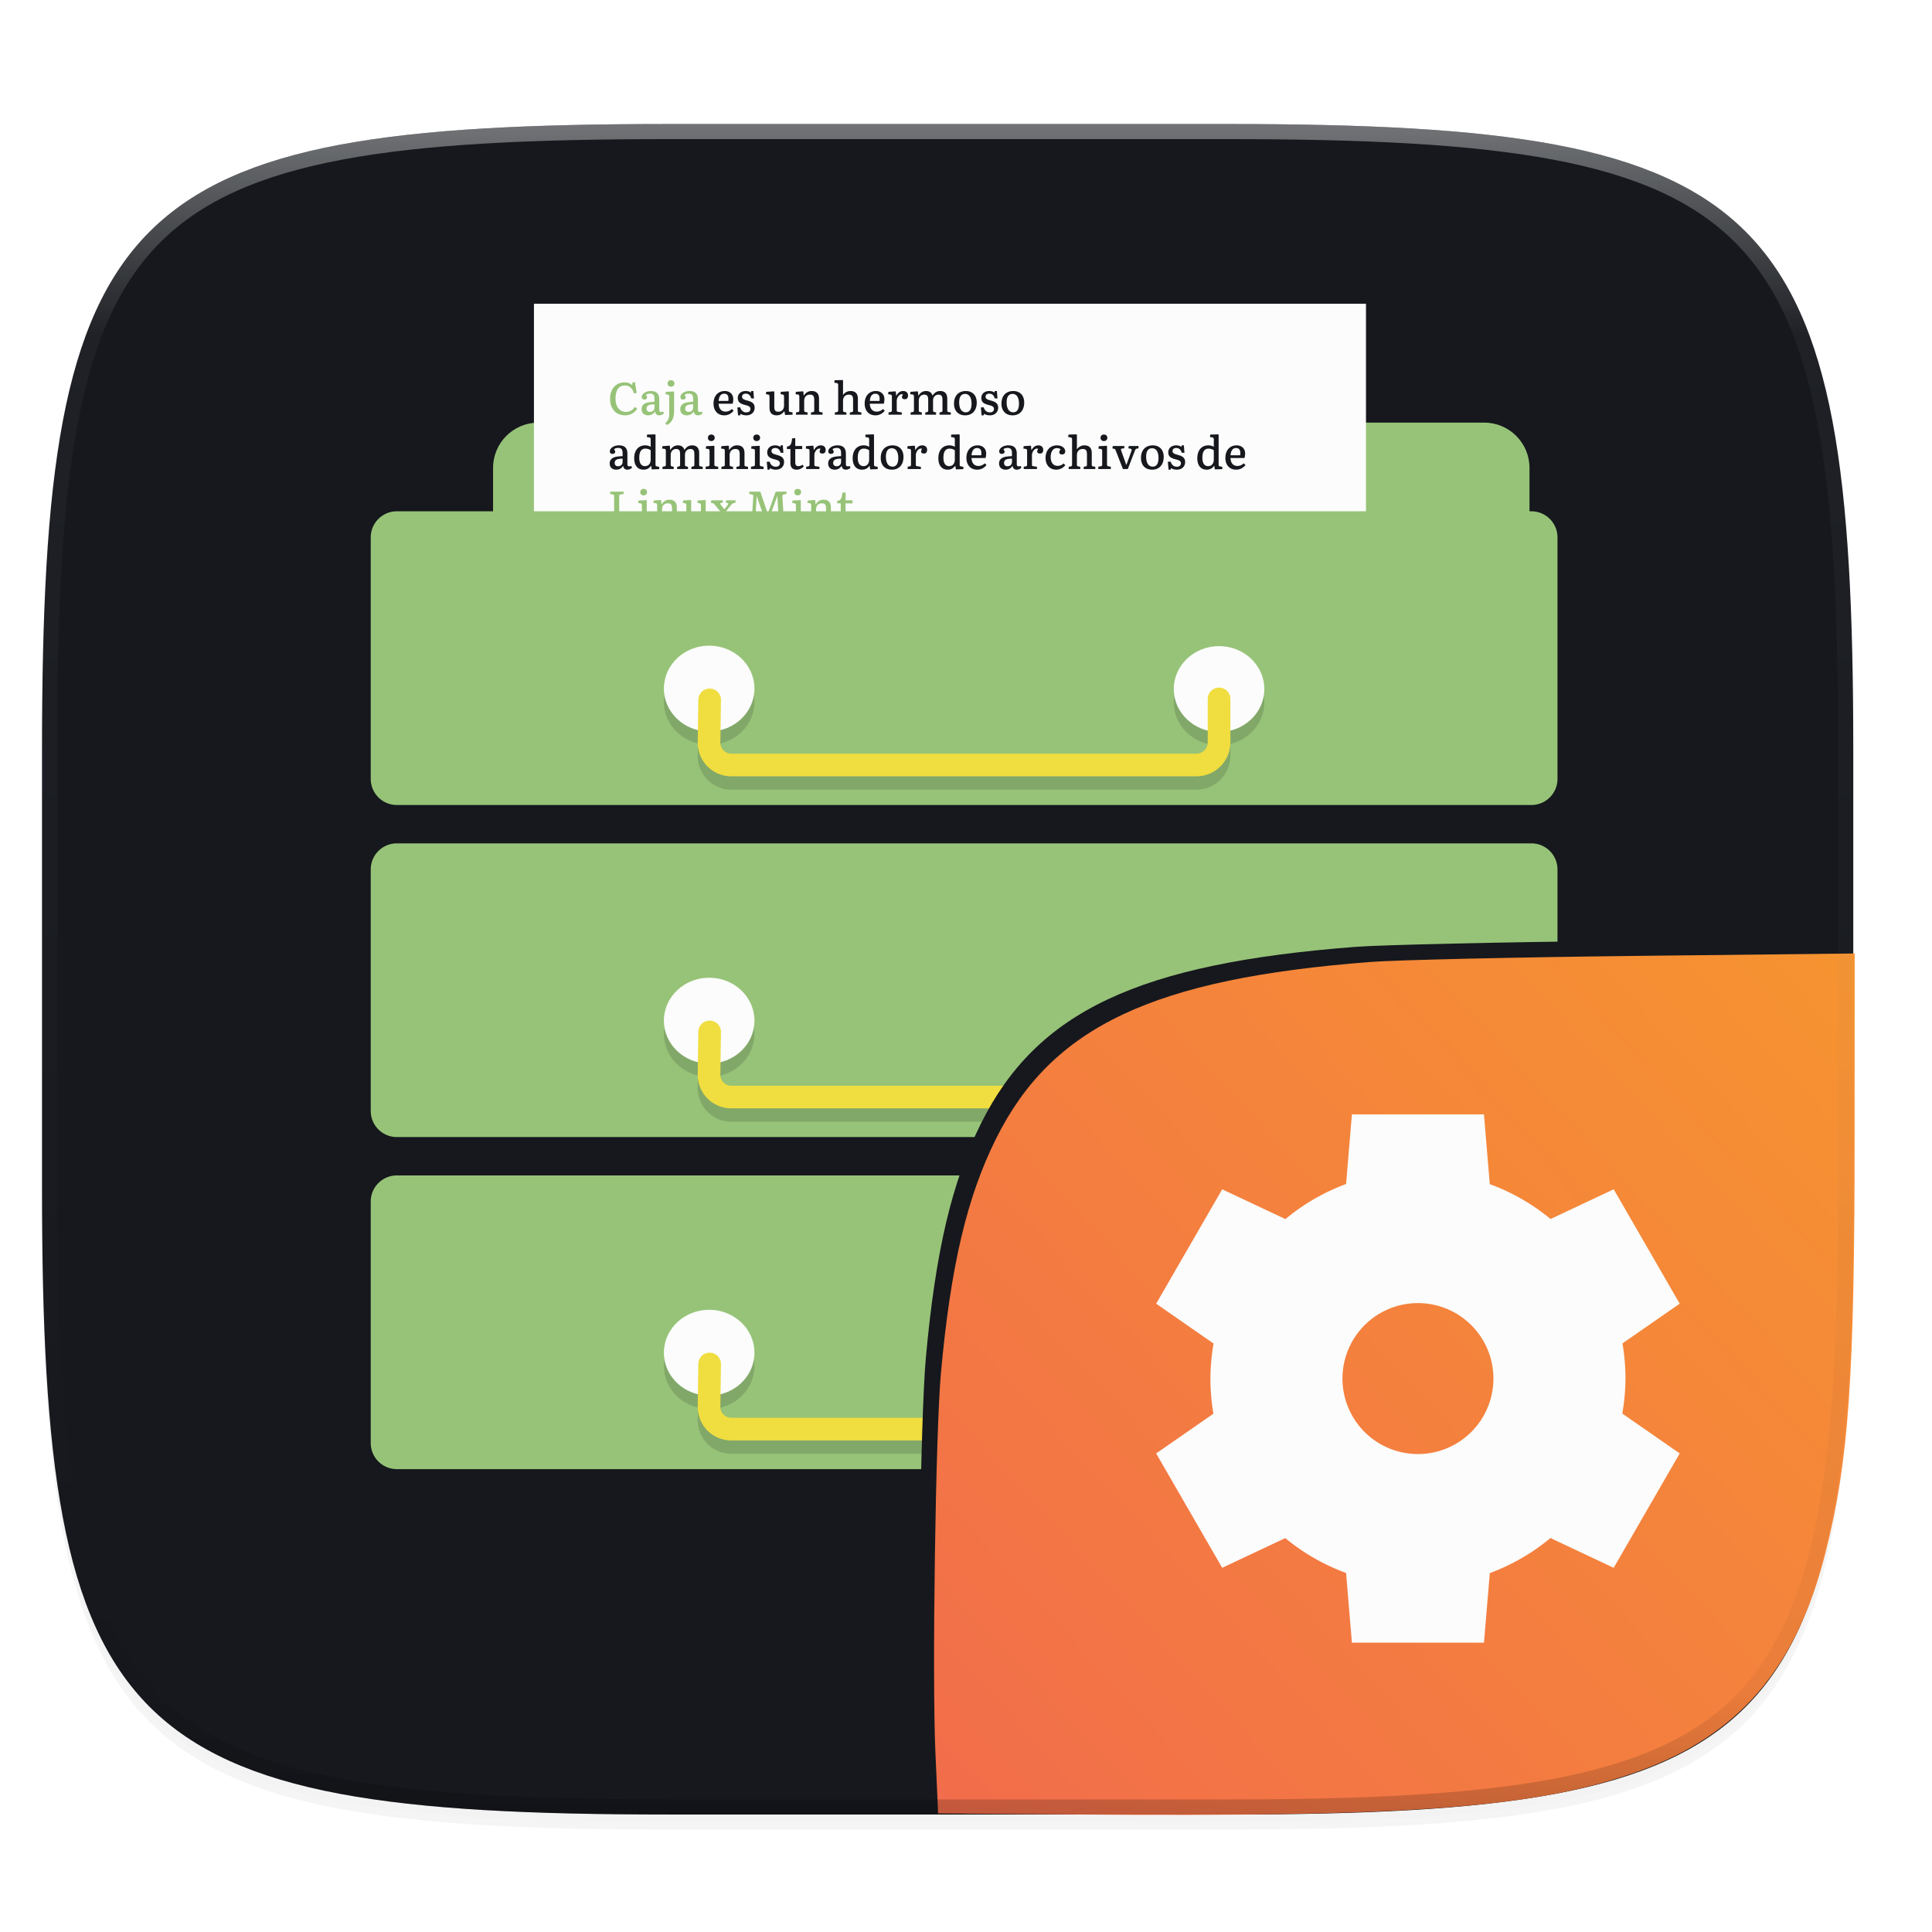 <svg xmlns="http://www.w3.org/2000/svg" xmlns:xlink="http://www.w3.org/1999/xlink" width="256" height="256" version="1.0" enable-background="new">
    <defs>
        <linearGradient id="c">
            <stop offset="0" stop-color="#F26D4B"/>
            <stop offset="1" stop-color="#F69331"/>
        </linearGradient>
        <linearGradient id="b">
            <stop offset="0" stop-color="#16181D"/>
            <stop offset="1" stop-color="#16181D"/>
        </linearGradient>
        <filter id="d" width="1.046" height="1.05" x="-.02" y="-.03" color-interpolation-filters="sRGB">
            <feGaussianBlur stdDeviation="2.32"/>
        </filter>
        <filter id="e" width="1.023" height="1.025" x="-.01" y="-.01" color-interpolation-filters="sRGB">
            <feGaussianBlur stdDeviation="1.16"/>
        </filter>
        <linearGradient id="l" x1="296" x2="296" y1="-212" y2="236" gradientUnits="userSpaceOnUse" xlink:href="#a"/>
        <linearGradient id="a">
            <stop offset="0" stop-color="#FBFCFB"/>
            <stop offset=".125" stop-color="#FBFCFB" stop-opacity=".098"/>
            <stop offset=".925" stop-opacity=".098"/>
            <stop offset="1" stop-opacity=".498"/>
        </linearGradient>
        <clipPath id="k" clipPathUnits="userSpaceOnUse">
            <path d="M361.938-212C507.235-212 528-191.287 528-46.125v116.25C528 215.286 507.235 236 361.937 236H214.063C68.766 236 48 215.286 48 70.125v-116.25C48-191.287 68.765-212 214.063-212z" fill="#C677DD"/>
        </clipPath>
        <filter id="g" width="1.017" height="1.074" x="-.01" y="-.04" color-interpolation-filters="sRGB" filterUnits="objectBoundingBox">
            <feOffset in="SourceGraphic" result="result1"/>
            <feComposite in="SourceGraphic" in2="result1" operator="out" result="pf_100_inverse"/>
            <feFlood flood-opacity=".4" result="pf_100_color"/>
            <feComposite in="pf_100_color" in2="pf_100_inverse" operator="in" result="pf_100_shadow"/>
            <feComposite in="pf_100_shadow" in2="SourceGraphic" result="fbSourceGraphic"/>
            <feColorMatrix in="fbSourceGraphic" result="fbSourceGraphicAlpha" values="0 0 0 -1 0 0 0 0 -1 0 0 0 0 -1 0 0 0 0 1 0"/>
            <feFlood flood-opacity=".498" result="flood"/>
            <feComposite in="flood" in2="fbSourceGraphic" operator="out" result="composite1"/>
            <feGaussianBlur in="composite1" result="blur" stdDeviation="3"/>
            <feOffset dx="2" dy="2" result="offset"/>
            <feComposite in="offset" in2="fbSourceGraphic" operator="atop" result="fbSourceGraphic"/>
            <feColorMatrix in="fbSourceGraphic" result="fbSourceGraphicAlpha" values="0 0 0 -1 0 0 0 0 -1 0 0 0 0 -1 0 0 0 0 1 0"/>
            <feFlood result="flood"/>
            <feComposite in="flood" in2="fbSourceGraphic" operator="out" result="composite1"/>
            <feGaussianBlur in="composite1" result="blur" stdDeviation="3"/>
            <feOffset dx="2" dy="2" result="offset"/>
            <feComposite in="offset" in2="fbSourceGraphic" operator="atop" result="fbSourceGraphic"/>
            <feColorMatrix in="fbSourceGraphic" result="fbSourceGraphicAlpha" values="0 0 0 -1 0 0 0 0 -1 0 0 0 0 -1 0 0 0 0 1 0"/>
            <feFlood flood-opacity=".6" result="flood"/>
            <feComposite in="flood" in2="fbSourceGraphic" operator="out" result="composite1"/>
            <feGaussianBlur in="composite1" result="blur" stdDeviation="3"/>
            <feOffset dx="2" dy="2" result="offset"/>
            <feComposite in="offset" in2="fbSourceGraphic" operator="atop" result="composite2"/>
        </filter>
        <linearGradient id="f" x1="21.739" x2="232.594" y1="271.93" y2="73.646" gradientUnits="userSpaceOnUse" xlink:href="#b"/>
        <filter id="h" width="1.058" height="1.269" x="-.03" y="-.13" color-interpolation-filters="sRGB">
            <feGaussianBlur stdDeviation=".969"/>
        </filter>
        <filter id="i" color-interpolation-filters="sRGB">
            <feFlood flood-opacity=".4" result="flood"/>
            <feComposite in="flood" in2="SourceGraphic" operator="in" result="composite1"/>
            <feGaussianBlur in="composite1" result="blur" stdDeviation="3"/>
            <feOffset dx="-2" dy="-2" result="offset"/>
            <feComposite in="offset" in2="SourceGraphic" operator="out" result="composite2"/>
        </filter>
        <linearGradient id="j" x1="123.89" x2="244.549" y1="282.928" y2="172.102" gradientUnits="userSpaceOnUse" xlink:href="#c"/>
    </defs>
    <path d="M162.537 62.432c72.648 0 83.031 10.357 83.031 82.937v58.125c0 72.581-10.383 82.938-83.031 82.938H88.599c-72.648 0-83.031-10.357-83.031-82.938V145.37c0-72.58 10.383-82.937 83.031-82.937z" opacity=".2" filter="url(#d)" transform="translate(0 -44)"/>
    <path d="M162.537 61.432c72.648 0 83.031 10.357 83.031 82.937v58.125c0 72.581-10.383 82.938-83.031 82.938H88.599c-72.648 0-83.031-10.357-83.031-82.938V144.37c0-72.58 10.383-82.937 83.031-82.937z" opacity=".1" filter="url(#e)" transform="translate(0 -44)"/>
    <path d="M162.537 60.432c72.648 0 83.031 10.357 83.031 82.937v58.125c0 72.581-10.383 82.938-83.031 82.938H88.599c-72.648 0-83.031-10.357-83.031-82.938V143.37c0-72.58 10.383-82.937 83.031-82.937z" fill="url(#f)" transform="translate(0 -44)"/>
    <path style="isolation:isolate" d="M65.333 94h125.334c3.311 0 6 2.689 6 6v19.667c0 3.311-2.689 6-6 6H65.333c-3.311 0-6-2.689-6-6V100c0-3.311 2.689-6 6-6z" fill="#97C378" filter="url(#g)" transform="translate(0 -44)"/>
    <path d="M65.333 94h125.334c3.311 0 6 2.689 6 6v19.667c0 3.311-2.689 6-6 6H65.333c-3.311 0-6-2.689-6-6V100c0-3.311 2.689-6 6-6z" style="isolation:isolate" fill="none" filter="url(#g)" transform="translate(0 -44)"/>
    <path style="isolation:isolate" fill="#FBFCFB" d="M70.75 40.25H181V80H70.75z"/>
    <path d="M114.172 69.458c.282 0 .48-.18.48-.468 0-.288-.198-.462-.48-.462-.27 0-.468.18-.468.468 0 .288.198.462.468.462z" style="isolation:isolate" fill="#97C378"/>
    <path fill-rule="evenodd" d="M99.112 69.35h1.5v-.306l-.336-.054c-.174-.03-.192-.102-.186-.288l.168-2.934.006-.036 1.032 2.94h.618L103 65.726l.006.03.168 2.922c0 .192-.012.276-.18.306l-.366.06v.306h1.764v-.306l-.348-.054c-.174-.03-.192-.096-.192-.282l-.18-2.886c-.006-.18.012-.282.18-.306l.366-.06v-.306h-1.434l-1.032 2.868-.024.048-.978-2.916h-1.464v.306l.336.06c.174.03.198.096.192.282l-.18 2.898c-.012.18-.018.264-.186.294l-.336.054zm6.582-3.708c.27 0 .456-.18.456-.432 0-.258-.18-.432-.456-.432-.264 0-.444.18-.444.432 0 .258.18.432.444.432zm-.744 3.708h1.662v-.306l-.318-.06c-.168-.03-.186-.102-.186-.276v-2.406l-.072-.03-1.026.054-.042.318.282.042c.198.024.216.102.216.372v1.632c0 .18-.006.264-.18.294l-.336.054zm2.094 0h1.536v-.294l-.3-.066c-.132-.03-.15-.09-.15-.258v-1.218c0-.582.366-.822.768-.822.516 0 .564.324.564.75v1.314c0 .168-.024.222-.18.252l-.252.048v.294h1.536v-.3l-.282-.048c-.168-.03-.186-.084-.186-.246v-1.518c0-.552-.222-1.026-.984-1.026-.546 0-.87.336-1.032.618h-.018l-.042-.534-.072-.042-.918.066-.042.312.294.042c.186.03.204.102.204.372v1.662c0 .168 0 .258-.156.288l-.288.054zm5.19.084c.384 0 .708-.192.93-.42l-.156-.24c-.162.108-.336.192-.558.192-.294 0-.408-.174-.408-.498v-1.77h.918v-.402h-.918v-1.008l-.084-.036-.342.042c-.048.696-.198 1.032-.678 1.074v.33h.462v1.842c0 .552.234.894.834.894zm-31.38-.084h2.988l.156-1.302h-.366c-.222.726-.378.948-.948.948h-.636v-3.204c0-.186.024-.252.198-.282l.39-.054v-.306h-1.782v.306l.324.054c.186.036.198.096.198.282v2.892c0 .186-.012.276-.186.306l-.336.054zm4.428-3.708c.27 0 .456-.18.456-.432 0-.258-.18-.432-.456-.432-.264 0-.444.18-.444.432 0 .258.18.432.444.432zm-.744 3.708H86.2v-.306l-.318-.06c-.168-.03-.186-.102-.186-.276v-2.406l-.072-.03-1.026.054-.042.318.282.042c.198.024.216.102.216.372v1.632c0 .18-.006.264-.18.294l-.336.054zm2.094 0h1.536v-.294l-.3-.066c-.132-.03-.15-.09-.15-.258v-1.218c0-.582.366-.822.768-.822.516 0 .564.324.564.75v1.314c0 .168-.024.222-.18.252l-.252.048v.294h1.536v-.3l-.282-.048c-.168-.03-.186-.084-.186-.246v-1.518c0-.552-.222-1.026-.984-1.026-.546 0-.87.336-1.032.618h-.018l-.042-.534-.072-.042-.918.066-.042.312.294.042c.186.03.204.102.204.372v1.662c0 .168 0 .258-.156.288l-.288.054zm5.262.084c.51 0 .786-.258 1.008-.54h.018l.09.492.99-.036v-.306l-.3-.054c-.168-.03-.192-.096-.192-.282v-2.412l-.072-.042-.984.066-.042.312.258.042c.186.03.204.102.204.366v1.092c0 .576-.354.822-.756.822-.516 0-.534-.33-.534-.744v-1.914l-.072-.042-.996.066-.048.312.27.042c.192.03.21.108.21.366v1.374c0 .54.204 1.02.948 1.02zm2.316-.084h1.332v-.294l-.234-.06c-.174-.042-.144-.12-.042-.252l.474-.612.51.624c.12.15.108.234-.042.258l-.258.036v.3h1.65v-.312l-.216-.036c-.174-.036-.258-.114-.402-.288l-.78-.96.66-.828c.156-.198.24-.246.384-.276l.222-.048v-.306h-1.242l-.06.3.204.054c.174.042.174.102.042.27l-.42.564-.48-.588c-.114-.138-.126-.234.036-.258l.228-.042v-.3h-1.524l-.06.318.21.048c.162.042.222.102.354.264l.768.936-.708.876c-.174.186-.234.228-.384.264l-.222.048z" style="isolation:isolate" fill="#97C378"/>
    <path fill-rule="evenodd" d="M159.892 62.234c.54 0 .822-.282.984-.51h.018l.084.474.984-.036v-.306l-.288-.054c-.168-.03-.198-.084-.198-.27V57.62l-.066-.066-1.05.03-.036.324.264.042c.228.036.246.108.246.348v.906a1.419 1.419 0 0 0-.72-.192c-.906 0-1.464.66-1.464 1.704 0 .942.444 1.518 1.242 1.518zm.198-.468c-.552 0-.768-.474-.768-1.11 0-.744.234-1.212.816-1.212.222 0 .486.06.696.222v1.224c0 .642-.39.876-.744.876zm3.72.468c.576 0 .99-.312 1.218-.618l-.228-.228a1.165 1.165 0 0 1-.834.354c-.57 0-.894-.402-.918-1.05h1.854c.054-.192.084-.402.084-.594 0-.684-.48-1.086-1.128-1.086-.87 0-1.488.624-1.488 1.668 0 .858.474 1.554 1.44 1.554zm-.762-1.908c.042-.474.21-.96.738-.96.36 0 .564.21.564.672 0 .108-.006.21-.018.288zm-29.808 1.908c.426 0 .714-.18.924-.516.042.3.21.516.576.516.18 0 .42-.084.588-.24l-.066-.246c-.378.108-.534.024-.534-.222v-1.404c0-.882-.498-1.11-1.14-1.11-.624 0-1.188.36-1.188.798 0 .18.096.33.354.33.246 0 .36-.144.36-.282 0-.084-.09-.234-.15-.336.084-.084.288-.174.534-.174.378 0 .594.168.594.672v.42c-.24.012-.504.03-.744.066-.594.084-.966.372-.966.906 0 .6.444.822.858.822zm.264-.45c-.252 0-.462-.126-.462-.444 0-.234.126-.462.51-.522.144-.024.342-.048.54-.048v.42c0 .456-.348.594-.588.594zm2.148.366h1.752v-.3l-.516-.078c-.144-.024-.15-.09-.15-.258v-1.182c0-.54.438-1.02.816-.864-.096.186-.12.276-.12.354 0 .162.126.276.372.276.288 0 .426-.186.426-.486 0-.408-.288-.6-.648-.6-.48 0-.744.348-.9.618h-.018l-.054-.534-.072-.042-.9.066-.042.318.294.042c.186.03.204.102.204.372v1.65c0 .168-.006.258-.156.288l-.288.054zm4.32.084a1.5 1.5 0 0 0 1.182-.594l-.216-.234a1.144 1.144 0 0 1-.804.324c-.552 0-.912-.42-.912-1.176 0-.696.312-1.176.804-1.176.186 0 .33.024.504.138-.126.21-.174.312-.174.402 0 .192.15.3.378.3.282 0 .414-.186.414-.408 0-.426-.42-.798-1.098-.798-.894 0-1.506.642-1.506 1.668 0 .87.486 1.554 1.428 1.554zm1.638-.084h1.536v-.294l-.3-.066c-.132-.03-.15-.09-.15-.258v-1.218c0-.582.372-.822.768-.822.516 0 .564.324.564.75v1.314c0 .168-.024.222-.18.252l-.252.048v.294h1.536v-.3l-.282-.048c-.168-.03-.186-.084-.186-.246v-1.518c0-.552-.222-1.026-.978-1.026-.492 0-.84.288-.99.546V57.62l-.066-.066-1.05.03-.042.324.27.042c.222.036.246.096.246.342v3.216c0 .168-.006.258-.162.288l-.282.054zm4.662-3.708c.27 0 .456-.18.456-.432 0-.258-.18-.432-.456-.432-.264 0-.444.18-.444.432 0 .258.18.432.444.432zm-.744 3.708h1.662v-.306l-.318-.06c-.168-.03-.186-.102-.186-.276v-2.406l-.072-.03-1.026.054-.042.318.282.042c.198.024.216.102.216.372v1.632c0 .18-.006.264-.18.294l-.336.054zm3.264 0h.648l.918-2.376c.09-.234.126-.294.276-.324l.222-.048v-.306h-1.284l-.06.3.264.06c.174.042.21.12.138.324l-.654 1.806h-.03l-.654-1.848c-.078-.21-.048-.276.114-.3l.288-.042v-.3h-1.524l-.06.318.21.048c.168.042.186.096.264.306zm3.876.084c.888 0 1.53-.6 1.53-1.692 0-1.014-.63-1.53-1.446-1.53-.822 0-1.566.48-1.566 1.686 0 .876.504 1.536 1.482 1.536zm.084-.402c-.576 0-.882-.504-.882-1.32 0-.792.318-1.116.786-1.116.522 0 .852.45.852 1.29 0 .756-.27 1.146-.756 1.146zm2.088.402h.27l.066-.204c.144.096.39.204.756.204.744 0 1.104-.492 1.104-1.008 0-1.2-1.668-.744-1.668-1.458 0-.264.192-.408.51-.408.312 0 .606.21.696.618l.372.03-.078-.996h-.282l-.048.204c-.144-.12-.414-.204-.666-.204-.684 0-1.068.396-1.068.93 0 1.176 1.674.702 1.674 1.434 0 .306-.222.468-.534.468-.306 0-.642-.126-.834-.678l-.366.024zm-29.262 0c.54 0 .822-.282.984-.51h.018l.084.474.984-.036v-.306l-.288-.054c-.168-.03-.198-.084-.198-.27V57.62l-.066-.066-1.05.03-.036.324.264.042c.228.036.246.108.246.348v.906a1.419 1.419 0 0 0-.72-.192c-.906 0-1.464.66-1.464 1.704 0 .942.444 1.518 1.242 1.518zm.198-.468c-.552 0-.768-.474-.768-1.11 0-.744.234-1.212.816-1.212.222 0 .486.06.696.222v1.224c0 .642-.39.876-.744.876zm3.72.468c.576 0 .99-.312 1.218-.618l-.228-.228a1.165 1.165 0 0 1-.834.354c-.57 0-.894-.402-.918-1.05h1.854c.054-.192.084-.402.084-.594 0-.684-.48-1.086-1.128-1.086-.87 0-1.488.624-1.488 1.668 0 .858.474 1.554 1.44 1.554zm-.762-1.908c.042-.474.21-.96.738-.96.36 0 .564.21.564.672 0 .108-.006.21-.018.288zm-47.088 1.908c.426 0 .714-.18.924-.516.042.3.21.516.576.516.18 0 .42-.084.588-.24l-.066-.246c-.378.108-.534.024-.534-.222v-1.404c0-.882-.498-1.11-1.14-1.11-.624 0-1.188.36-1.188.798 0 .18.096.33.354.33.246 0 .36-.144.36-.282 0-.084-.09-.234-.15-.336.084-.084.288-.174.534-.174.378 0 .594.168.594.672v.42c-.24.012-.504.03-.744.066-.594.084-.966.372-.966.906 0 .6.444.822.858.822zm.264-.45c-.252 0-.462-.126-.462-.444 0-.234.126-.462.51-.522.144-.024.342-.048.54-.048v.42c0 .456-.348.594-.588.594zm3.366.45c.54 0 .822-.282.984-.51h.018l.084.474.984-.036v-.306l-.288-.054c-.168-.03-.198-.084-.198-.27V57.62l-.066-.066-1.05.03-.036.324.264.042c.228.036.246.108.246.348v.906a1.419 1.419 0 0 0-.72-.192c-.906 0-1.464.66-1.464 1.704 0 .942.444 1.518 1.242 1.518zm.198-.468c-.552 0-.768-.474-.768-1.11 0-.744.234-1.212.816-1.212.222 0 .486.06.696.222v1.224c0 .642-.39.876-.744.876zm2.31.384h1.488v-.294l-.252-.066c-.132-.03-.15-.084-.15-.258v-1.218c0-.588.366-.822.726-.822.474 0 .522.324.522.75v1.314c0 .168-.024.222-.174.252l-.216.048v.294h1.434v-.294l-.258-.066c-.132-.03-.144-.084-.144-.258v-1.248c0-.57.384-.792.72-.792.474 0 .528.324.528.75v1.308c0 .174-.03.222-.174.252l-.216.054v.294h1.494v-.3l-.282-.048c-.168-.03-.186-.084-.186-.246v-1.518c0-.522-.204-1.026-.942-1.026-.498 0-.852.318-1.002.624-.108-.36-.366-.624-.882-.624-.504 0-.84.336-.996.618h-.018l-.042-.534-.072-.042-.918.066-.042.312.294.042c.186.03.204.102.204.372v1.662c0 .168 0 .258-.156.288l-.288.054zm6.462-3.708c.27 0 .456-.18.456-.432 0-.258-.18-.432-.456-.432-.264 0-.444.18-.444.432 0 .258.18.432.444.432zm-.744 3.708h1.662v-.306l-.318-.06c-.168-.03-.186-.102-.186-.276v-2.406l-.072-.03-1.026.054-.042.318.282.042c.198.024.216.102.216.372v1.632c0 .18-.006.264-.18.294l-.336.054zm2.094 0h1.536v-.294l-.3-.066c-.132-.03-.15-.09-.15-.258v-1.218c0-.582.366-.822.768-.822.516 0 .564.324.564.75v1.314c0 .168-.024.222-.18.252l-.252.048v.294h1.536v-.3l-.282-.048c-.168-.03-.186-.084-.186-.246v-1.518c0-.552-.222-1.026-.984-1.026-.546 0-.87.336-1.032.618h-.018l-.042-.534-.072-.042-.918.066-.042.312.294.042c.186.03.204.102.204.372v1.662c0 .168 0 .258-.156.288l-.288.054zm4.662-3.708c.27 0 .456-.18.456-.432 0-.258-.18-.432-.456-.432-.264 0-.444.18-.444.432 0 .258.18.432.444.432zm-.744 3.708h1.662v-.306l-.318-.06c-.168-.03-.186-.102-.186-.276v-2.406l-.072-.03-1.026.054-.042.318.282.042c.198.024.216.102.216.372v1.632c0 .18-.006.264-.18.294l-.336.054zm2.184.084h.27l.066-.204c.144.096.39.204.756.204.744 0 1.104-.492 1.104-1.008 0-1.2-1.668-.744-1.668-1.458 0-.264.192-.408.51-.408.312 0 .606.21.696.618l.372.03-.078-.996h-.282l-.048.204c-.144-.12-.414-.204-.666-.204-.684 0-1.068.396-1.068.93 0 1.176 1.674.702 1.674 1.434 0 .306-.222.468-.534.468-.306 0-.642-.126-.834-.678l-.366.024zm3.87 0c.384 0 .708-.192.93-.42l-.156-.24c-.162.108-.336.192-.558.192-.294 0-.408-.174-.408-.498v-1.77h.918v-.402h-.918v-1.008l-.084-.036-.342.042c-.048.696-.198 1.032-.678 1.074v.33h.462v1.842c0 .552.234.894.834.894zm1.254-.084h1.752v-.3l-.516-.078c-.144-.024-.15-.09-.15-.258v-1.182c0-.54.438-1.02.816-.864-.096.186-.12.276-.12.354 0 .162.126.276.372.276.288 0 .426-.186.426-.486 0-.408-.288-.6-.648-.6-.48 0-.744.348-.9.618h-.018l-.054-.534-.072-.042-.9.066-.042.318.294.042c.186.03.204.102.204.372v1.65c0 .168-.006.258-.156.288l-.288.054zm3.774.084c.426 0 .714-.18.924-.516.042.3.21.516.576.516.18 0 .42-.084.588-.24l-.066-.246c-.378.108-.534.024-.534-.222v-1.404c0-.882-.498-1.11-1.14-1.11-.624 0-1.188.36-1.188.798 0 .18.096.33.354.33.246 0 .36-.144.36-.282 0-.084-.09-.234-.15-.336.084-.084.288-.174.534-.174.378 0 .594.168.594.672v.42c-.24.012-.504.03-.744.066-.594.084-.966.372-.966.906 0 .6.444.822.858.822zm.264-.45c-.252 0-.462-.126-.462-.444 0-.234.126-.462.51-.522.144-.024.342-.048.54-.048v.42c0 .456-.348.594-.588.594zm3.366.45c.54 0 .822-.282.984-.51h.018l.084.474.984-.036v-.306l-.288-.054c-.168-.03-.198-.084-.198-.27V57.62l-.066-.066-1.05.03-.036.324.264.042c.228.036.246.108.246.348v.906a1.419 1.419 0 0 0-.72-.192c-.906 0-1.464.66-1.464 1.704 0 .942.444 1.518 1.242 1.518zm.198-.468c-.552 0-.768-.474-.768-1.11 0-.744.234-1.212.816-1.212.222 0 .486.06.696.222v1.224c0 .642-.39.876-.744.876zm3.762.468c.888 0 1.53-.6 1.53-1.692 0-1.014-.63-1.53-1.446-1.53-.822 0-1.566.48-1.566 1.686 0 .876.504 1.536 1.482 1.536zm.084-.402c-.576 0-.882-.504-.882-1.32 0-.792.318-1.116.786-1.116.522 0 .852.45.852 1.29 0 .756-.27 1.146-.756 1.146zm1.998.318h1.752v-.3l-.516-.078c-.144-.024-.15-.09-.15-.258v-1.182c0-.54.438-1.02.816-.864-.096.186-.12.276-.12.354 0 .162.126.276.372.276.288 0 .426-.186.426-.486 0-.408-.288-.6-.648-.6-.48 0-.744.348-.9.618h-.018l-.054-.534-.072-.042-.9.066-.042.318.294.042c.186.03.204.102.204.372v1.65c0 .168-.006.258-.156.288l-.288.054zm-9.648-7.2h1.536v-.294l-.3-.066c-.132-.03-.15-.09-.15-.258v-1.218c0-.582.372-.822.768-.822.516 0 .564.324.564.75v1.314c0 .168-.024.222-.18.252l-.252.048v.294h1.536v-.3l-.282-.048c-.168-.03-.186-.084-.186-.246v-1.518c0-.552-.222-1.026-.978-1.026-.492 0-.84.288-.99.546V50.42l-.066-.066-1.05.03-.042.324.27.042c.222.036.246.096.246.342v3.216c0 .168-.006.258-.162.288l-.282.054zm5.394.084c.576 0 .99-.312 1.218-.618l-.228-.228a1.165 1.165 0 0 1-.834.354c-.57 0-.894-.402-.918-1.05h1.854c.054-.192.084-.402.084-.594 0-.684-.48-1.086-1.128-1.086-.87 0-1.488.624-1.488 1.668 0 .858.474 1.554 1.44 1.554zm-.762-1.908c.042-.474.21-.96.738-.96.36 0 .564.21.564.672 0 .108-.006.21-.018.288zm2.484 1.824h1.752v-.3l-.516-.078c-.144-.024-.15-.09-.15-.258v-1.182c0-.54.438-1.02.816-.864-.096.186-.12.276-.12.354 0 .162.126.276.372.276.288 0 .426-.186.426-.486 0-.408-.288-.6-.648-.6-.48 0-.744.348-.9.618h-.018l-.054-.534-.072-.042-.9.066-.042.318.294.042c.186.03.204.102.204.372v1.65c0 .168-.006.258-.156.288l-.288.054zm2.922 0h1.488v-.294l-.252-.066c-.132-.03-.15-.084-.15-.258v-1.218c0-.588.366-.822.726-.822.474 0 .522.324.522.75v1.314c0 .168-.024.222-.174.252l-.216.048v.294h1.434v-.294l-.258-.066c-.132-.03-.144-.084-.144-.258v-1.248c0-.57.384-.792.72-.792.474 0 .528.324.528.75v1.308c0 .174-.03.222-.174.252l-.216.054v.294h1.494v-.3l-.282-.048c-.168-.03-.186-.084-.186-.246v-1.518c0-.522-.204-1.026-.942-1.026-.498 0-.852.318-1.002.624-.108-.36-.366-.624-.882-.624-.504 0-.84.336-.996.618h-.018l-.042-.534-.072-.042-.918.066-.042.312.294.042c.186.03.204.102.204.372v1.662c0 .168 0 .258-.156.288l-.288.054zm7.236.084c.888 0 1.53-.6 1.53-1.692 0-1.014-.63-1.53-1.446-1.53-.822 0-1.566.48-1.566 1.686 0 .876.504 1.536 1.482 1.536zm.084-.402c-.576 0-.882-.504-.882-1.32 0-.792.318-1.116.786-1.116.522 0 .852.45.852 1.29 0 .756-.27 1.146-.756 1.146zm2.088.402h.27l.066-.204c.144.096.39.204.756.204.744 0 1.104-.492 1.104-1.008 0-1.2-1.668-.744-1.668-1.458 0-.264.192-.408.51-.408.312 0 .606.21.696.618l.372.03-.078-.996h-.282l-.048.204c-.144-.12-.414-.204-.666-.204-.684 0-1.068.396-1.068.93 0 1.176 1.674.702 1.674 1.434 0 .306-.222.468-.534.468-.306 0-.642-.126-.834-.678l-.366.024zm4.116 0c.888 0 1.53-.6 1.53-1.692 0-1.014-.63-1.53-1.446-1.53-.822 0-1.566.48-1.566 1.686 0 .876.504 1.536 1.482 1.536zm.084-.402c-.576 0-.882-.504-.882-1.32 0-.792.318-1.116.786-1.116.522 0 .852.45.852 1.29 0 .756-.27 1.146-.756 1.146zm-31.356.402c.51 0 .786-.258 1.008-.54h.018l.09.492.99-.036v-.306l-.3-.054c-.168-.03-.192-.096-.192-.282v-2.412l-.072-.042-.984.066-.042.312.258.042c.186.03.204.102.204.366v1.092c0 .576-.354.822-.756.822-.516 0-.534-.33-.534-.744v-1.914l-.072-.042-.996.066-.048.312.27.042c.192.03.21.108.21.366v1.374c0 .54.204 1.02.948 1.02zm2.562-.084h1.536v-.294l-.3-.066c-.132-.03-.15-.09-.15-.258v-1.218c0-.582.366-.822.768-.822.516 0 .564.324.564.75v1.314c0 .168-.024.222-.18.252l-.252.048v.294h1.536v-.3l-.282-.048c-.168-.03-.186-.084-.186-.246v-1.518c0-.552-.222-1.026-.984-1.026-.546 0-.87.336-1.032.618h-.018l-.042-.534-.072-.042-.918.066-.042.312.294.042c.186.03.204.102.204.372v1.662c0 .168 0 .258-.156.288l-.288.054zm-9.486.084c.576 0 .99-.312 1.218-.618l-.228-.228a1.165 1.165 0 0 1-.834.354c-.57 0-.894-.402-.918-1.05h1.854c.054-.192.084-.402.084-.594 0-.684-.48-1.086-1.128-1.086-.87 0-1.488.624-1.488 1.668 0 .858.474 1.554 1.44 1.554zm-.762-1.908c.042-.474.21-.96.738-.96.36 0 .564.21.564.672 0 .108-.006.21-.018.288zm2.574 1.908h.27l.066-.204c.144.096.39.204.756.204.744 0 1.104-.492 1.104-1.008 0-1.2-1.668-.744-1.668-1.458 0-.264.192-.408.51-.408.312 0 .606.21.696.618l.372.03-.078-.996h-.282l-.048.204c-.144-.12-.414-.204-.666-.204-.684 0-1.068.396-1.068.93 0 1.176 1.674.702 1.674 1.434 0 .306-.222.468-.534.468-.306 0-.642-.126-.834-.678l-.366.024z" style="isolation:isolate" fill="#16181D"/>
    <path fill-rule="evenodd" d="M82.858 55.034c.816 0 1.32-.474 1.578-.888l-.3-.228c-.288.396-.63.66-1.2.66-.864 0-1.38-.738-1.38-1.734 0-1.098.402-1.764 1.236-1.764.636 0 .996.342 1.218 1.056l.354-.078-.234-1.404h-.306l-.06.384c-.168-.168-.468-.372-1.008-.372-1.122 0-1.92.834-1.92 2.196 0 1.194.66 2.172 2.022 2.172zm3.012 0c.426 0 .714-.18.924-.516.042.3.21.516.576.516.18 0 .42-.084.588-.24l-.066-.246c-.378.108-.534.024-.534-.222v-1.404c0-.882-.498-1.11-1.14-1.11-.624 0-1.188.36-1.188.798 0 .18.096.33.354.33.246 0 .36-.144.36-.282 0-.084-.09-.234-.15-.336.084-.084.288-.174.534-.174.378 0 .594.168.594.672v.42c-.24.012-.504.03-.744.066-.594.084-.966.372-.966.906 0 .6.444.822.858.822zm.264-.45c-.252 0-.462-.126-.462-.444 0-.234.126-.462.51-.522.144-.024.342-.048.54-.048v.42c0 .456-.348.594-.588.594zm2.772-3.342c.27 0 .456-.18.456-.438s-.186-.426-.456-.426c-.258 0-.444.174-.444.438 0 .252.186.426.444.426zm-.546 5.082c.684-.372.96-.852.96-1.944v-2.478l-.072-.03-1.026.054-.042.318.288.042c.198.024.21.102.21.372v2.106c0 .582-.12.978-.522 1.296zm2.634-1.29c.426 0 .714-.18.924-.516.042.3.21.516.576.516.18 0 .42-.084.588-.24l-.066-.246c-.378.108-.534.024-.534-.222v-1.404c0-.882-.498-1.11-1.14-1.11-.624 0-1.188.36-1.188.798 0 .18.096.33.354.33.246 0 .36-.144.36-.282 0-.084-.09-.234-.15-.336.084-.084.288-.174.534-.174.378 0 .594.168.594.672v.42c-.24.012-.504.03-.744.066-.594.084-.966.372-.966.906 0 .6.444.822.858.822zm.264-.45c-.252 0-.462-.126-.462-.444 0-.234.126-.462.51-.522.144-.024.342-.048.54-.048v.42c0 .456-.348.594-.588.594z" style="isolation:isolate" fill="#97C378"/>
    <path style="isolation:isolate" d="M52.58 155.75h150.34a3.456 3.456 0 0 1 3.455 3.455v32.006a3.457 3.457 0 0 1-3.455 3.456H52.58a3.457 3.457 0 0 1-3.455-3.456v-32.006a3.456 3.456 0 0 1 3.455-3.455z" fill="#97C378"/>
    <path d="M93.969 131.325a6 5.688 0 0 0-6 5.688 6 5.688 0 0 0 4.506 5.5l-.024 1.605V144.177c0 1.19.471 2.32 1.301 3.16.84.83 1.968 1.3 3.158 1.3h61.621c1.19 0 2.34-.47 3.18-1.32a4.47 4.47 0 0 0 1.32-3.18v-1.558a6 5.688 0 0 0 4.5-5.504 6 5.688 0 0 0-6-5.69 6 5.688 0 0 0-6 5.69 6 5.688 0 0 0 4.5 5.5v1.563a1.5 1.5 0 0 1-1.5 1.5H96.901c-.38 0-.75-.15-1.02-.42-.28-.28-.43-.651-.43-1.031v-.03l.024-1.642a6 5.688 0 0 0 4.494-5.502 6 5.688 0 0 0-6-5.688z" style="isolation:isolate" opacity=".4" fill="#16181D" filter="url(#h)" transform="translate(0 44)"/>
    <g transform="translate(0 44)">
        <ellipse cx="93.969" cy="135.24" rx="6" ry="5.688" vector-effect="non-scaling-stroke" style="isolation:isolate" fill="#FBFCFB"/>
        <ellipse cx="161.531" cy="135.302" rx="6" ry="5.688" vector-effect="non-scaling-stroke" style="isolation:isolate" fill="#FBFCFB"/>
        <path d="M160.031 136.615a1.499 1.499 0 0 1 2.56-1.06c.28.28.44.66.44 1.06v5.75c0 1.19-.47 2.34-1.32 3.18-.84.85-1.99 1.32-3.18 1.32h-61.62a4.49 4.49 0 0 1-3.16-1.3 4.49 4.49 0 0 1-1.3-3.16V142.345l.08-5.63c.01-.39.17-.77.45-1.05.29-.28.67-.43 1.07-.42.4 0 .78.16 1.06.45.27.29.43.67.42 1.07l-.08 5.62v.03a1.454 1.454 0 0 0 1.45 1.45H158.531a1.499 1.499 0 0 0 1.5-1.5z" style="isolation:isolate" fill="#F0DD3F"/>
    </g>
    <g>
        <path d="M52.58 111.75h150.34a3.456 3.456 0 0 1 3.455 3.455v32.006a3.457 3.457 0 0 1-3.455 3.456H52.58a3.457 3.457 0 0 1-3.455-3.456v-32.006a3.456 3.456 0 0 1 3.455-3.455z" style="isolation:isolate" fill="#97C378"/>
        <path style="isolation:isolate" d="M93.969 131.325a6 5.688 0 0 0-6 5.688 6 5.688 0 0 0 4.506 5.5l-.024 1.605V144.177c0 1.19.471 2.32 1.301 3.16.84.83 1.968 1.3 3.158 1.3h61.621c1.19 0 2.34-.47 3.18-1.32a4.47 4.47 0 0 0 1.32-3.18v-1.558a6 5.688 0 0 0 4.5-5.504 6 5.688 0 0 0-6-5.69 6 5.688 0 0 0-6 5.69 6 5.688 0 0 0 4.5 5.5v1.563a1.5 1.5 0 0 1-1.5 1.5H96.901c-.38 0-.75-.15-1.02-.42-.28-.28-.43-.651-.43-1.031v-.03l.024-1.642a6 5.688 0 0 0 4.494-5.502 6 5.688 0 0 0-6-5.688z" opacity=".4" fill="#16181D" filter="url(#h)"/>
        <g>
            <ellipse style="isolation:isolate" cx="93.969" cy="135.24" rx="6" ry="5.688" vector-effect="non-scaling-stroke" fill="#FBFCFB"/>
            <ellipse style="isolation:isolate" cx="161.531" cy="135.302" rx="6" ry="5.688" vector-effect="non-scaling-stroke" fill="#FBFCFB"/>
            <path style="isolation:isolate" d="M160.031 136.615a1.499 1.499 0 0 1 2.56-1.06c.28.28.44.66.44 1.06v5.75c0 1.19-.47 2.34-1.32 3.18-.84.85-1.99 1.32-3.18 1.32h-61.62a4.49 4.49 0 0 1-3.16-1.3 4.49 4.49 0 0 1-1.3-3.16V142.345l.08-5.63c.01-.39.17-.77.45-1.05.29-.28.67-.43 1.07-.42.4 0 .78.16 1.06.45.27.29.43.67.42 1.07l-.08 5.62v.03a1.454 1.454 0 0 0 1.45 1.45H158.531a1.499 1.499 0 0 0 1.5-1.5z" fill="#F0DD3F"/>
        </g>
    </g>
    <g>
        <path style="isolation:isolate" d="M52.58 67.75h150.34a3.456 3.456 0 0 1 3.455 3.455v32.006a3.457 3.457 0 0 1-3.455 3.456H52.58a3.457 3.457 0 0 1-3.455-3.456V71.205a3.456 3.456 0 0 1 3.455-3.455z" fill="#97C378"/>
        <path d="M93.969 131.325a6 5.688 0 0 0-6 5.688 6 5.688 0 0 0 4.506 5.5l-.024 1.605V144.177c0 1.19.471 2.32 1.301 3.16.84.83 1.968 1.3 3.158 1.3h61.621c1.19 0 2.34-.47 3.18-1.32a4.47 4.47 0 0 0 1.32-3.18v-1.558a6 5.688 0 0 0 4.5-5.504 6 5.688 0 0 0-6-5.69 6 5.688 0 0 0-6 5.69 6 5.688 0 0 0 4.5 5.5v1.563a1.5 1.5 0 0 1-1.5 1.5H96.901c-.38 0-.75-.15-1.02-.42-.28-.28-.43-.651-.43-1.031v-.03l.024-1.642a6 5.688 0 0 0 4.494-5.502 6 5.688 0 0 0-6-5.688z" style="isolation:isolate" opacity=".4" fill="#16181D" filter="url(#h)" transform="translate(0 -44)"/>
        <g transform="translate(0 -44)">
            <ellipse cx="93.969" cy="135.24" rx="6" ry="5.688" vector-effect="non-scaling-stroke" style="isolation:isolate" fill="#FBFCFB"/>
            <ellipse cx="161.531" cy="135.302" rx="6" ry="5.688" vector-effect="non-scaling-stroke" style="isolation:isolate" fill="#FBFCFB"/>
            <path d="M160.031 136.615a1.499 1.499 0 0 1 2.56-1.06c.28.28.44.66.44 1.06v5.75c0 1.19-.47 2.34-1.32 3.18-.84.85-1.99 1.32-3.18 1.32h-61.62a4.49 4.49 0 0 1-3.16-1.3 4.49 4.49 0 0 1-1.3-3.16V142.345l.08-5.63c.01-.39.17-.77.45-1.05.29-.28.67-.43 1.07-.42.4 0 .78.16 1.06.45.27.29.43.67.42 1.07l-.08 5.62v.03a1.454 1.454 0 0 0 1.45 1.45H158.531a1.499 1.499 0 0 0 1.5-1.5z" style="isolation:isolate" fill="#F0DD3F"/>
        </g>
    </g>
    <path style="isolation:isolate" d="M142.051 284.428l-17.746-.138-.36-8.106c-.448-10.088.023-42.429.732-50.237 1.285-14.148 3.44-23.312 7.313-31.086 7.396-14.848 20.832-21.186 49.6-23.396 3.462-.266 19.315-.628 35.23-.804l28.935-.32-.007 24.171c-.01 32.191-.766 42.965-3.877 55.283-3.855 15.266-11.505 24.176-24.854 28.947-13.4 4.789-29.85 6.037-74.965 5.686z" fill="#16181D" filter="url(#i)" transform="translate(0 -44)"/>
    <path d="M142.051 284.428l-17.746-.138-.36-8.106c-.448-10.088.023-42.429.732-50.237 1.285-14.148 3.44-23.312 7.313-31.086 7.396-14.848 20.832-21.186 49.6-23.396 3.462-.266 19.315-.628 35.23-.804l28.935-.32-.007 24.171c-.01 32.191-.766 42.965-3.877 55.283-3.855 15.266-11.505 24.176-24.854 28.947-13.4 4.789-29.85 6.037-74.965 5.686z" style="isolation:isolate" fill="url(#j)" transform="translate(0 -44)"/>
    <path style="isolation:isolate" d="M179.135 147.667l-.772 9.219a27.488 27.488 0 0 0-8.037 4.648l-8.378-3.945-8.75 15.155 7.607 5.283a27.548 27.548 0 0 0-.42 4.639c.001 1.561.135 3.119.4 4.658l-7.588 5.263 8.75 15.156 8.359-3.936a27.464 27.464 0 0 0 8.057 4.619l.771 9.238h17.5l.771-9.218a27.488 27.488 0 0 0 8.037-4.649l8.379 3.945 8.75-15.155-7.607-5.283c.27-1.532.411-3.083.42-4.639a27.552 27.552 0 0 0-.4-4.658l7.587-5.263-8.749-15.156-8.36 3.936a27.482 27.482 0 0 0-8.058-4.62l-.77-9.24h-17.499zm8.75 25a9.997 9.997 0 0 1 10.001 10.001c0 2.652-1.054 5.196-2.929 7.072a10.005 10.005 0 0 1-14.144 0 9.997 9.997 0 0 1-2.929-7.072 9.993 9.993 0 0 1 2.929-7.072 9.993 9.993 0 0 1 7.072-2.929z" fill="#FBFCFB"/>
    <path d="M361.938-212C507.235-212 528-191.287 528-46.125v116.25C528 215.286 507.235 236 361.937 236H214.063C68.766 236 48 215.286 48 70.125v-116.25C48-191.287 68.765-212 214.063-212z" clip-path="url(#k)" transform="matrix(.5 0 0 .5 -18.432 122.432)" opacity=".4" fill="none" stroke="url(#l)" stroke-width="8" stroke-linecap="round" stroke-linejoin="round"/>
</svg>
